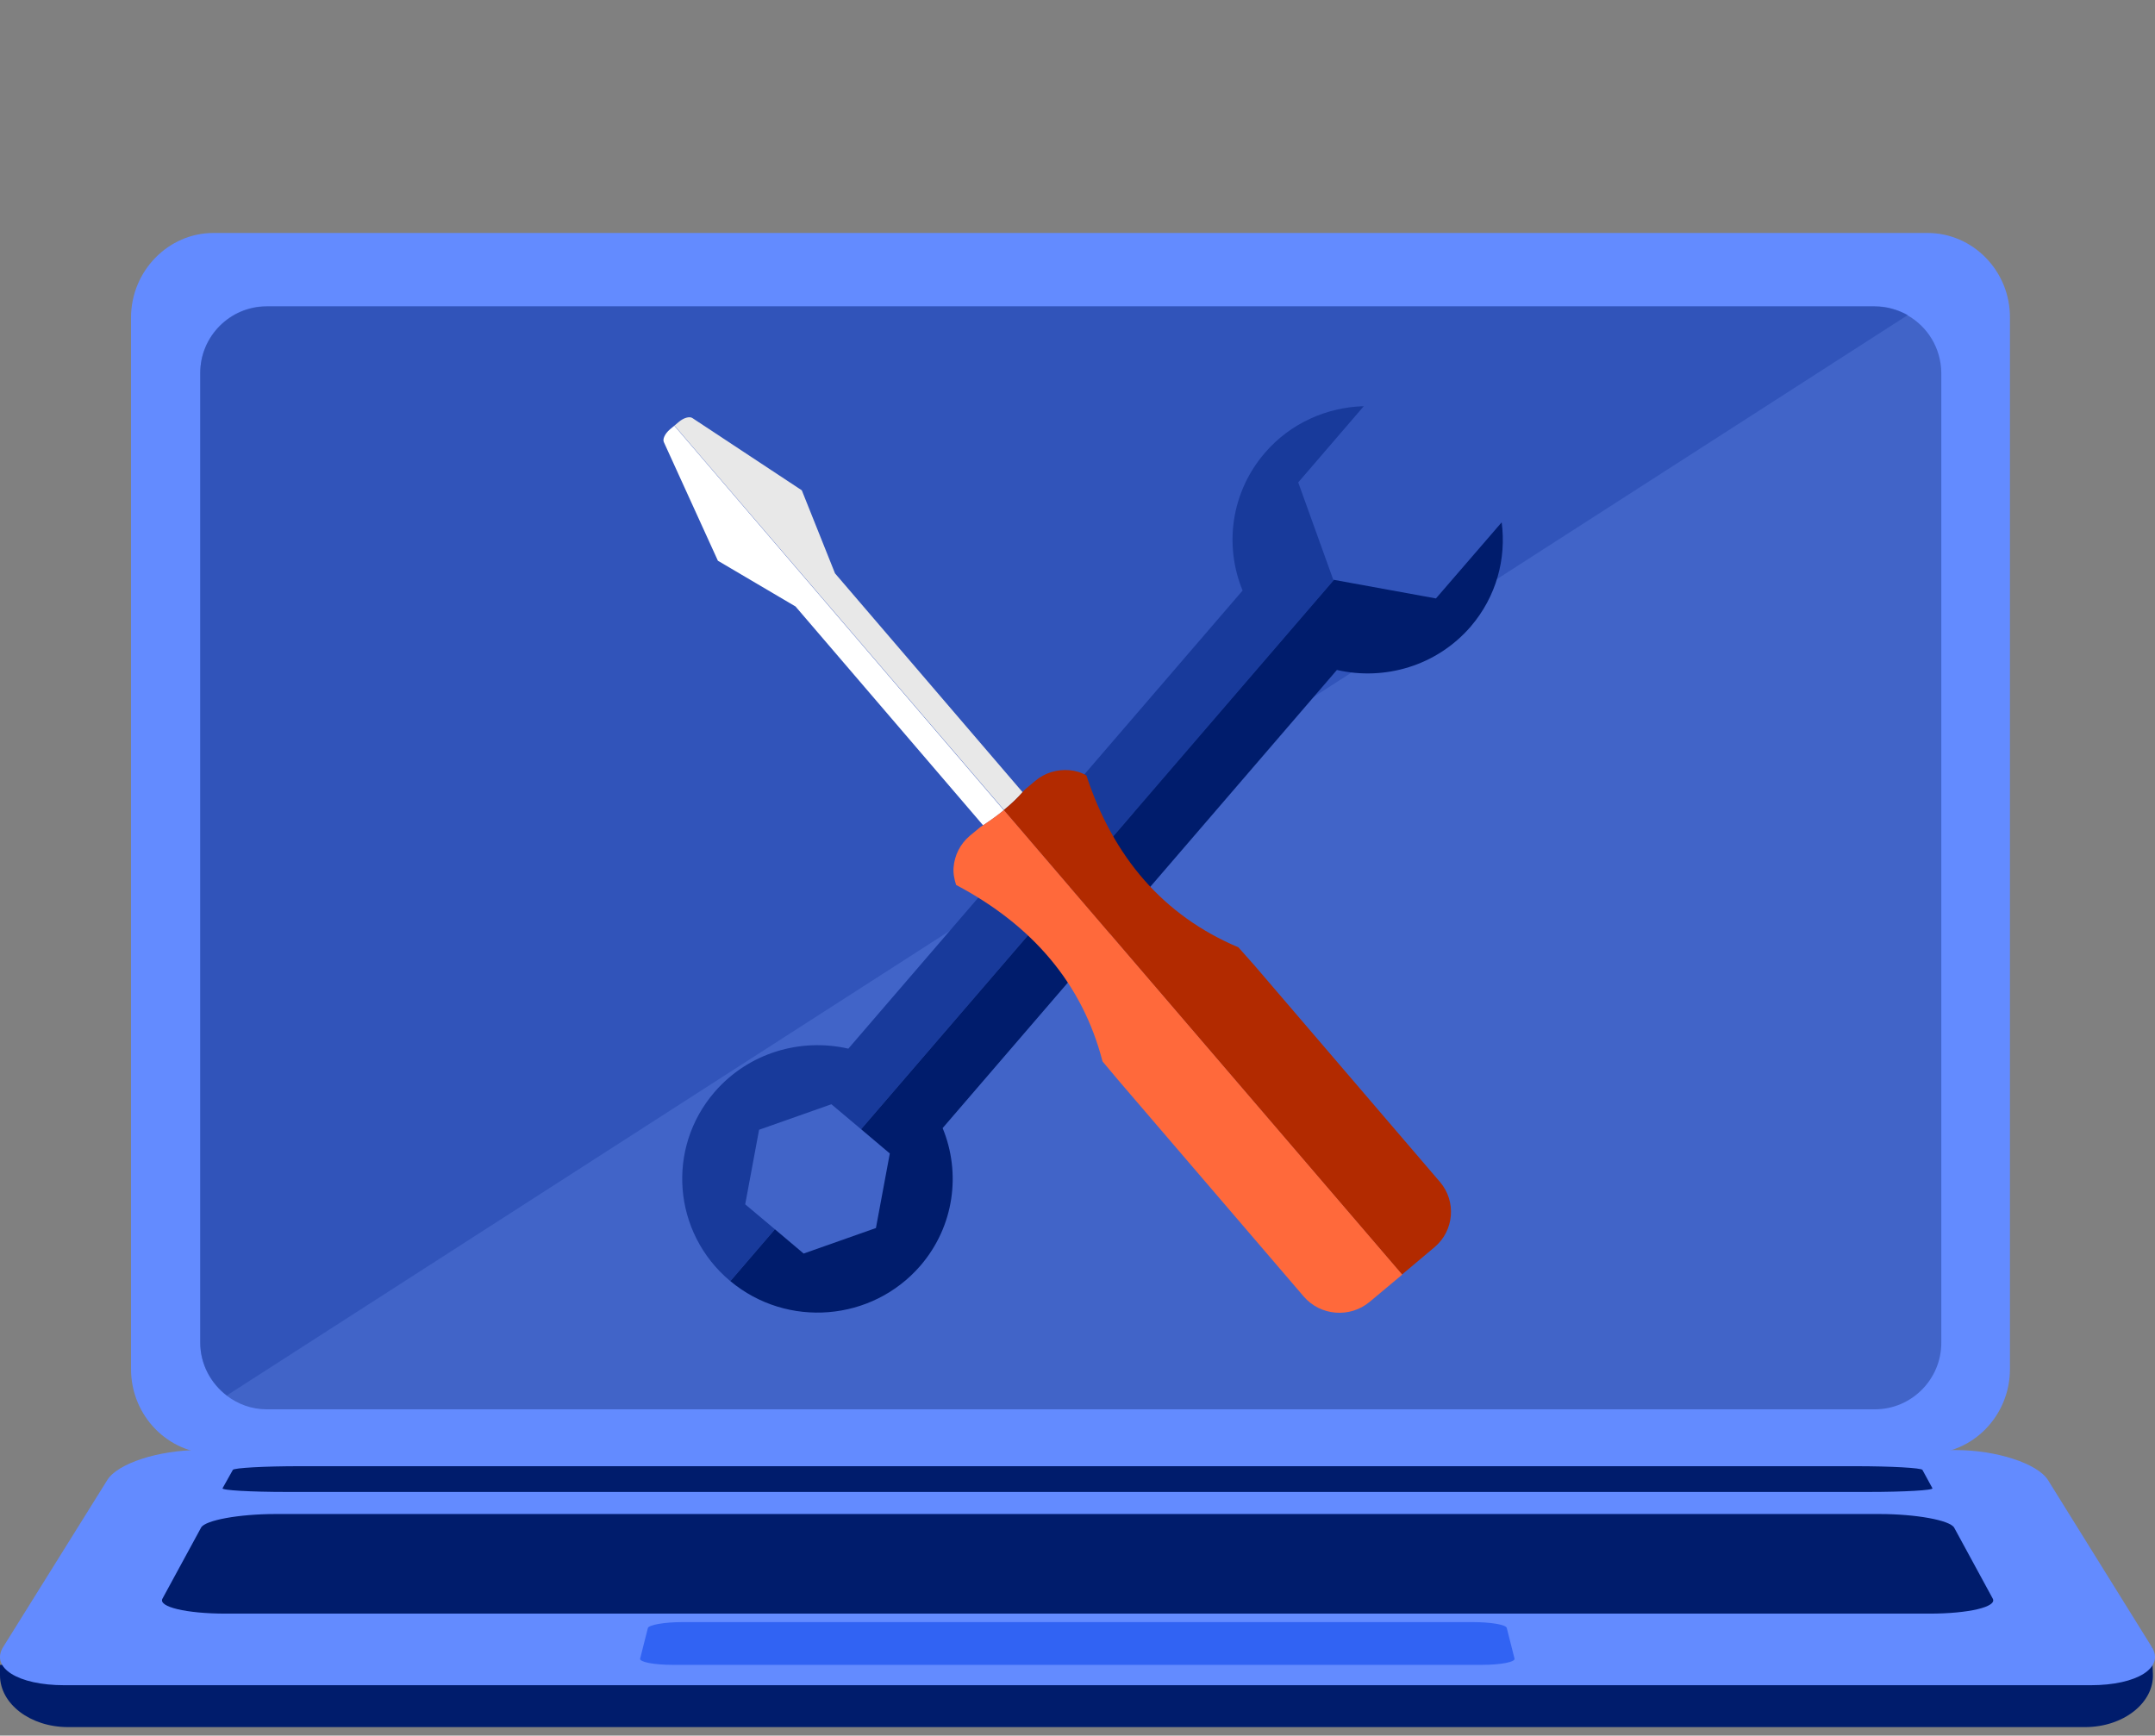 <svg width="185" height="149" viewBox="0 0 185 149" fill="none" xmlns="http://www.w3.org/2000/svg">
<rect x="0" y="0" width="185" height="149" fill="#808080" stroke="none"/>
<path d="M165.475 20H18.32C14.44 20 11.248 23.28 11.248 27.264V117.54C11.248 121.548 14.44 124.804 18.32 124.804H165.475C169.379 124.804 172.547 121.524 172.547 117.54V27.264C172.571 23.28 169.379 20 165.475 20Z" fill="#638BFF"/>
<path d="M163.757 27.07C162.922 26.584 161.965 26.316 160.934 26.316H22.888C19.745 26.316 17.191 28.892 17.191 32.026V115.281C17.191 117.127 18.1 118.779 19.475 119.824C20.433 120.552 21.611 120.99 22.888 120.99H160.958C164.101 120.99 166.655 118.415 166.655 115.281V32.001C166.63 29.888 165.476 28.041 163.757 27.07Z" fill="#4164C8"/>
<path opacity="0.75" d="M160.934 26.292H22.888C19.745 26.292 17.191 28.867 17.191 32.001V115.256C17.191 117.103 18.1 118.755 19.475 119.799L163.782 27.045C162.922 26.584 161.965 26.292 160.934 26.292Z" fill="#2448AE" fill-opacity="0.7"/>
<path d="M108.574 38.892C105.664 42.284 105.086 46.853 106.674 50.697L72.827 90.028C68.725 89.088 64.263 90.373 61.34 93.753C57.178 98.584 57.768 105.832 62.651 109.949C62.663 109.961 62.687 109.973 62.699 109.985L66.524 105.534L63.974 103.392L65.165 96.99L71.372 94.8L73.921 96.942L114.516 49.781L114.456 49.769L111.449 41.415L117.078 34.87C113.915 34.965 110.787 36.31 108.574 38.892Z" fill="#183A9B"/>
<path d="M123.272 51.376L114.516 49.781L73.921 96.942L76.387 99.025L75.196 105.427L72.093 106.522L68.99 107.617L66.524 105.534L62.699 109.985C67.583 114.055 74.872 113.46 79.021 108.652C81.932 105.261 82.509 100.691 80.922 96.847L114.769 57.516C118.87 58.456 123.333 57.171 126.255 53.791C128.469 51.209 129.323 47.948 128.914 44.842L123.272 51.376Z" fill="#001C6C"/>
<path d="M68.832 42.093L59.462 35.905C59.221 35.715 58.704 35.858 58.283 36.215L57.898 36.536L86.188 69.536C86.814 69.024 87.355 68.512 87.788 68.012L71.683 49.222L68.832 42.093Z" fill="#E8E8E8"/>
<path d="M57.504 36.869C57.083 37.226 56.854 37.714 56.998 37.975L61.629 48.139L68.293 52.066L84.398 70.856C85.072 70.416 85.661 69.988 86.178 69.559L57.889 36.547L57.504 36.869Z" fill="white"/>
<path d="M107.708 82.9C107.239 82.376 106.782 81.853 106.313 81.329C99.866 78.604 95.572 73.594 93.263 66.572C92.793 66.299 92.288 66.156 91.783 66.12C90.761 66.037 89.702 66.334 88.86 67.048C88.86 67.048 88.511 67.346 87.982 67.786C87.922 67.87 87.838 67.941 87.766 68.024C87.333 68.524 86.803 69.024 86.166 69.547L120.35 109.426L123.152 107.069C124.836 105.653 125.041 103.142 123.621 101.476L107.708 82.9Z" fill="#B22A00"/>
<path d="M84.401 70.844C84.305 70.904 84.233 70.963 84.136 71.023C83.607 71.463 83.258 71.749 83.258 71.749C82.416 72.463 81.947 73.439 81.863 74.45C81.815 74.95 81.923 75.486 82.08 75.974C88.623 79.437 92.917 84.435 94.649 91.123C95.094 91.658 95.539 92.194 95.996 92.729L111.921 111.306C113.353 112.972 115.89 113.174 117.574 111.77L120.377 109.426L86.181 69.547C85.652 69.976 85.063 70.404 84.401 70.844Z" fill="#FF693B"/>
<path d="M184.822 143.705L184.724 141.397L0 142.927V143.826C0 146.28 2.603 148.272 5.844 148.272H179.002C182.268 148.272 184.92 146.207 184.822 143.705Z" fill="#001C6C"/>
<path d="M167.881 124.488H17.117C13.63 124.488 10.094 125.63 9.21 127.063L0.272 141.396C-0.833 143.17 1.525 144.676 5.527 144.676H179.471C183.474 144.676 185.831 143.17 184.726 141.396L175.813 127.063C174.904 125.63 171.368 124.488 167.881 124.488Z" fill="#638BFF"/>
<path d="M161.324 129.979H23.672C20.504 129.979 17.607 130.513 17.263 131.145L13.948 137.242C13.555 137.947 15.986 138.53 19.374 138.53H165.646C169.01 138.53 171.465 137.947 171.072 137.242L167.757 131.145C167.389 130.513 164.492 129.979 161.324 129.979Z" fill="#001C6C"/>
<path d="M159.264 125.873H25.761C22.691 125.873 20.088 126.019 19.99 126.189L19.106 127.768C19.008 127.938 21.488 128.084 24.631 128.084H160.368C163.487 128.084 165.991 127.938 165.893 127.768L165.034 126.189C164.936 126.019 162.333 125.873 159.264 125.873Z" fill="#001C6C"/>
<path d="M126.408 139.258H58.588C57.017 139.258 55.691 139.501 55.617 139.769L54.954 142.392C54.881 142.684 56.133 142.927 57.729 142.927H127.243C128.839 142.927 130.091 142.684 130.017 142.392L129.354 139.769C129.305 139.477 127.979 139.258 126.408 139.258Z" fill="#3163F3"/>
</svg>

